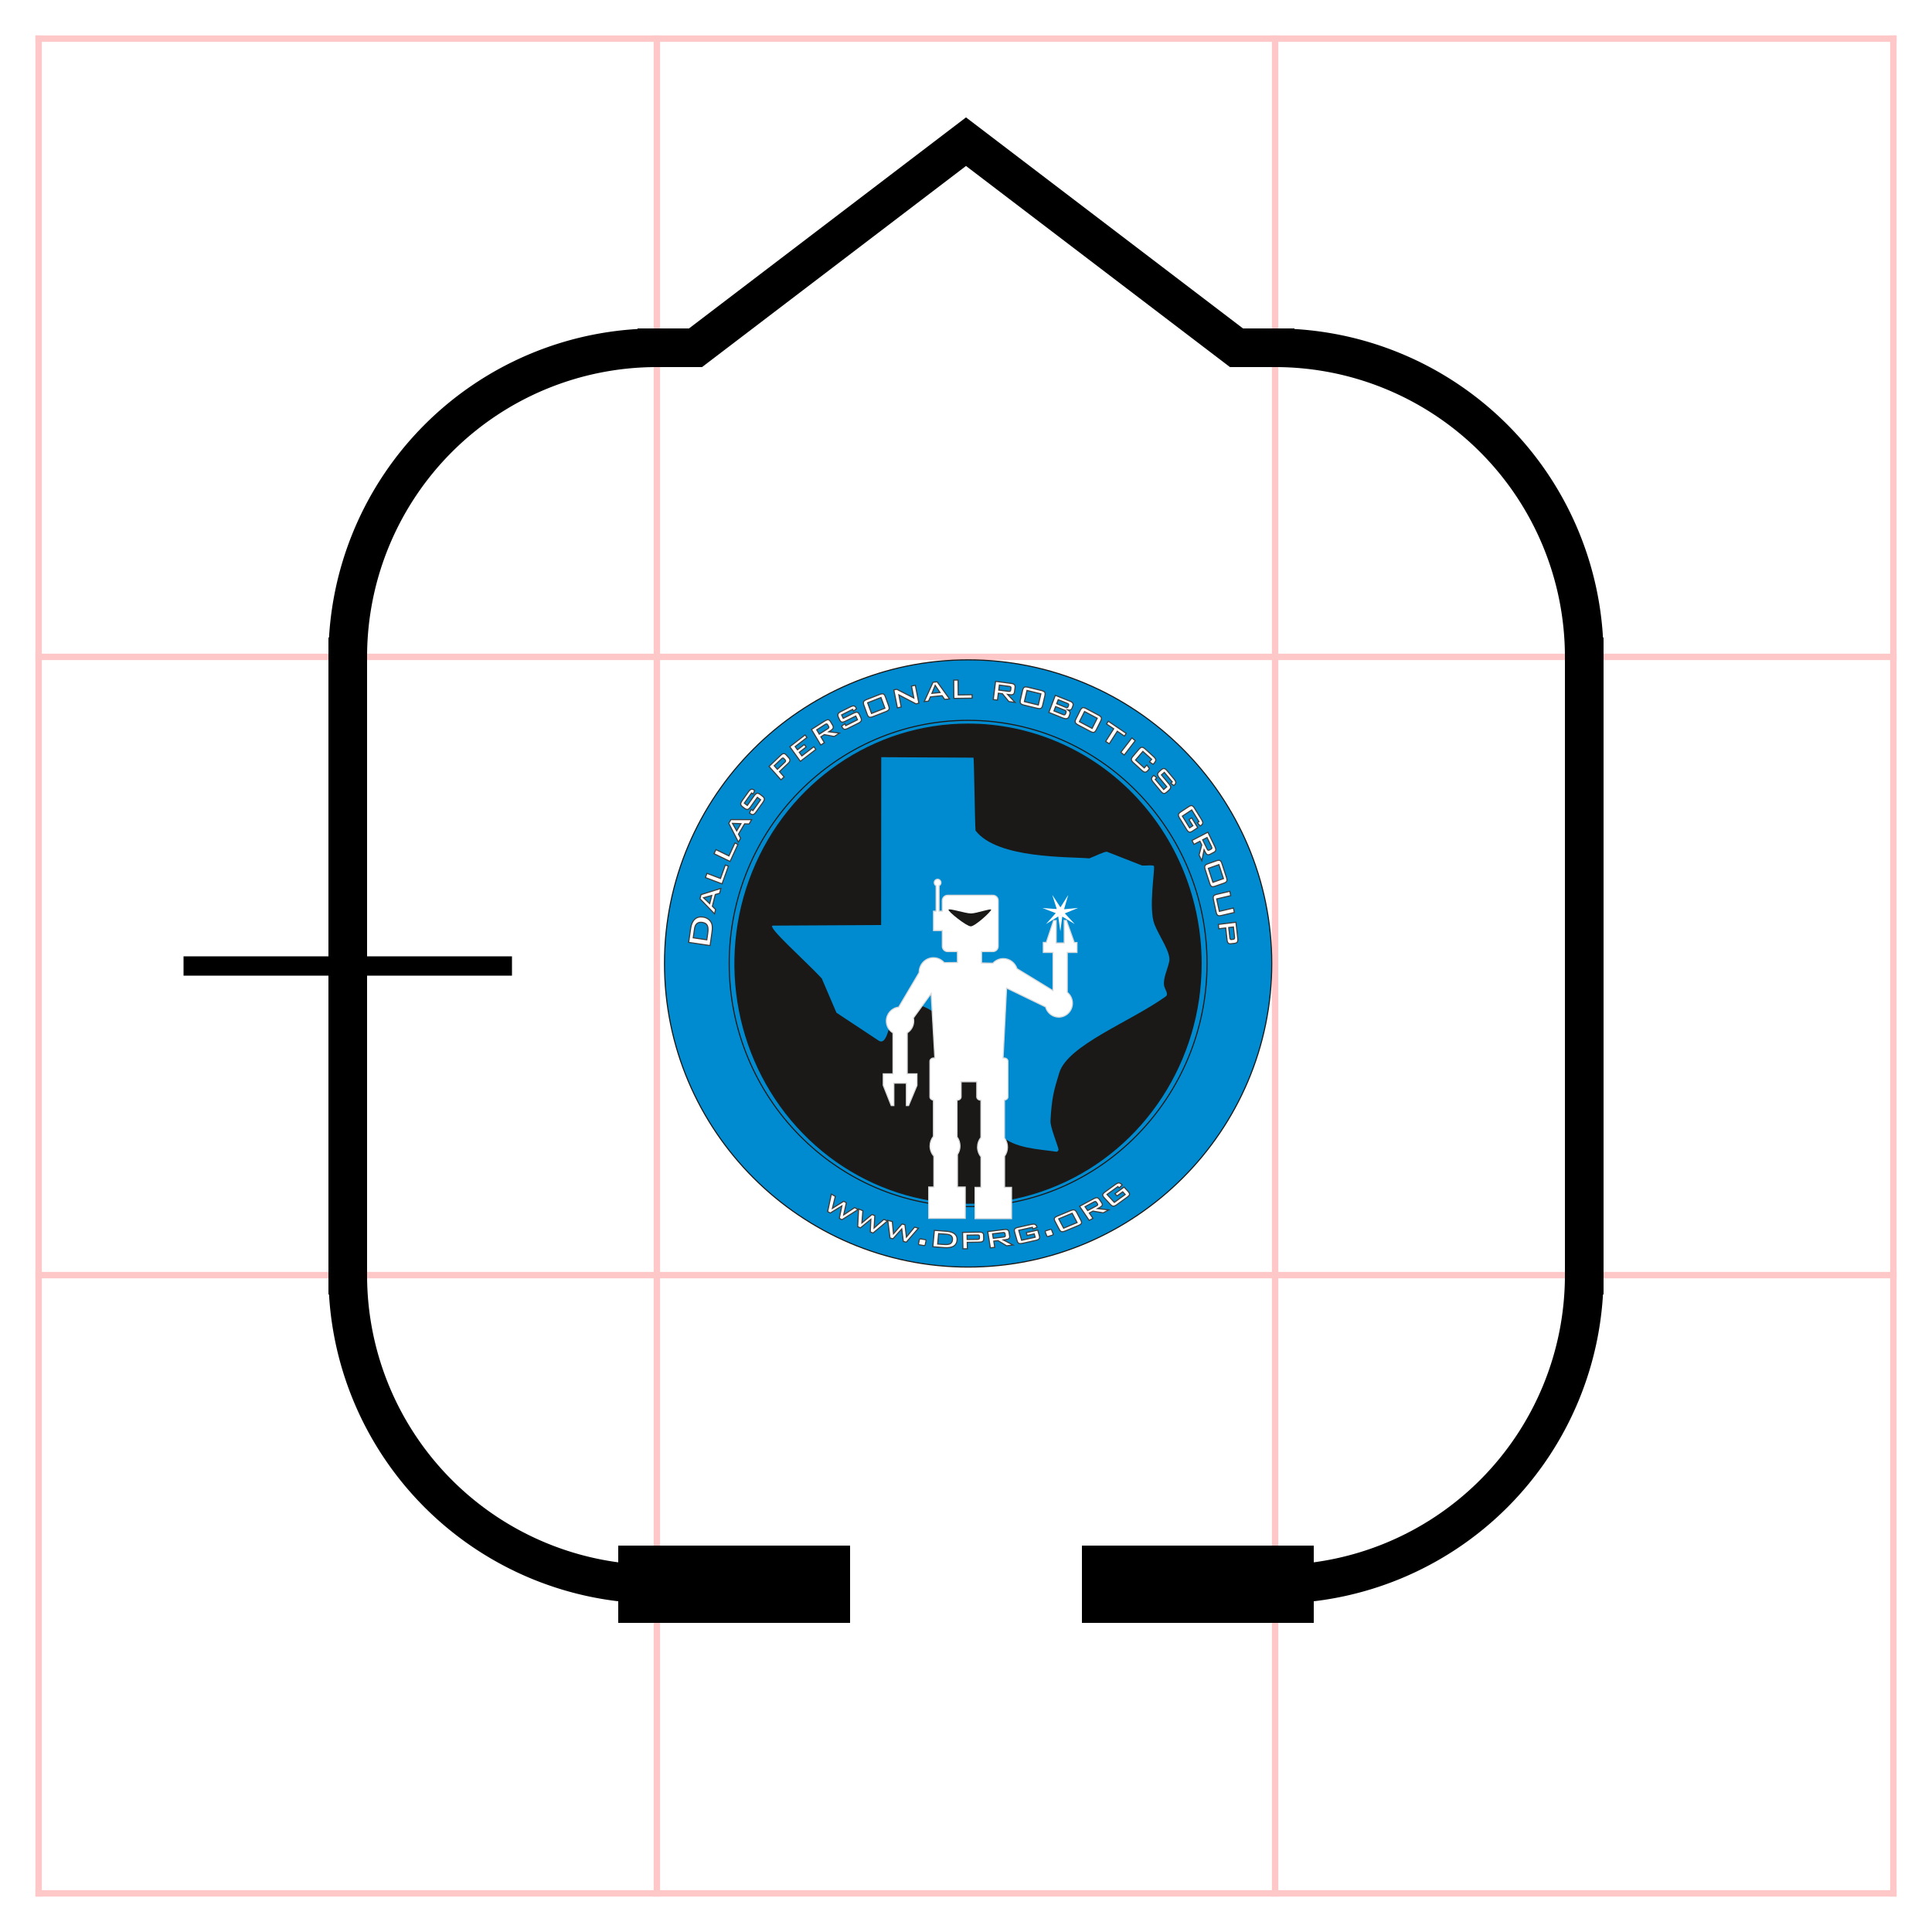 <?xml version="1.0"?>
<!DOCTYPE svg PUBLIC '-//W3C//DTD SVG 1.0//EN'
          'http://www.w3.org/TR/2001/REC-SVG-20010904/DTD/svg10.dtd'>
<svg xmlns:xlink="http://www.w3.org/1999/xlink" style="fill-opacity:1; color-rendering:auto; color-interpolation:auto; text-rendering:auto; stroke:black; stroke-linecap:square; stroke-miterlimit:10; shape-rendering:auto; stroke-opacity:1; fill:black; stroke-dasharray:none; font-weight:normal; stroke-width:1; font-family:'Dialog'; font-style:normal; stroke-linejoin:miter; font-size:12px; stroke-dashoffset:0; image-rendering:auto;" width="7200" height="7200" xmlns="http://www.w3.org/2000/svg"
><!--Generated by the Batik Graphics2D SVG Generator--><defs id="genericDefs"
  /><g
  ><g style="stroke-linecap:butt; fill:white; stroke:white;"
    ><rect x="0" width="7200" height="7200" y="0" style="stroke:none;"
    /></g
    ><g style="fill:rgb(255,200,200); stroke-width:24; stroke-linecap:butt; stroke:rgb(255,200,200);" transform="translate(144,144)"
    ><line y2="6912" style="fill:none;" x1="0" x2="0" y1="0"
      /><line y2="6912" style="fill:none;" x1="2304" x2="2304" y1="0"
      /><line y2="6912" style="fill:none;" x1="4608" x2="4608" y1="0"
      /><line y2="6912" style="fill:none;" x1="6912" x2="6912" y1="0"
      /><line y2="0" style="fill:none;" x1="0" x2="6912" y1="0"
      /><line y2="2304" style="fill:none;" x1="0" x2="6912" y1="2304"
      /><line y2="4608" style="fill:none;" x1="0" x2="6912" y1="4608"
      /><line y2="6912" style="fill:none;" x1="0" x2="6912" y1="6912"
    /></g
    ><g style="stroke-linecap:butt; stroke-width:0.75;" transform="translate(144,144) scale(192,192) translate(0,36) scale(1,-1) translate(6,6) rotate(-180)"
    ><path style="fill:none;" d="M0 -6 A6 6 0 0 1 -6 0"
    /></g
    ><g style="stroke-linecap:butt; stroke-width:1.5;" transform="translate(144,144) scale(192,192) translate(0,36) scale(1,-1) translate(18,6) rotate(-90)"
    ><line y2="-3" style="fill:none;" x1="0" x2="0" y1="-6"
      /><line y2="6" style="fill:none;" x1="0" x2="0" y1="3"
    /></g
    ><g style="stroke-linecap:butt; stroke-width:0.75;" transform="translate(144,144) scale(192,192) translate(0,36) scale(1,-1) translate(30,6) rotate(-90)"
    ><path style="fill:none;" d="M0 -6 A6 6 0 0 1 -6 0"
    /></g
    ><g style="stroke-linecap:butt; stroke-width:0.75;" transform="translate(144,144) scale(192,192) translate(0,36) scale(1,-1) translate(6,18)"
    ><line y2="6" style="fill:none;" x1="0" x2="0" y1="-6"
      /><line x1="-3" x2="3" y1="0" style="fill:none; stroke-width:0.375;" y2="0"
    /></g
    ><g style="fill:white; stroke-width:0.643; stroke-linecap:butt; stroke:white;" transform="translate(144,144) scale(192,192) translate(12,12) scale(0.011,0.011) matrix(3.543,0,0,3.543,0,27.638)"
    ><path style="stroke:none;" d="M149.549 220.143 L155.185 223.703 L148.661 221.771 ZM148.648 221.781 L149.273 228.246 L146.772 222.127 ZM146.756 222.123 L141.899 226.625 L145.304 220.925 ZM145.298 220.911 L138.617 220.059 L145.365 219.072 ZM145.369 219.057 L141.893 213.493 L146.904 217.962 ZM146.919 217.959 L149.268 211.872 L148.766 218.431 ZM148.779 218.441 L155.181 216.416 L149.546 220.126 Z"
      /><path style="fill:none;" d="M149.549 220.143 L155.185 223.703 L148.661 221.771 ZM148.648 221.781 L149.273 228.246 L146.772 222.127 ZM146.756 222.123 L141.899 226.625 L145.304 220.925 ZM145.298 220.911 L138.617 220.059 L145.365 219.072 ZM145.369 219.057 L141.893 213.493 L146.904 217.962 ZM146.919 217.959 L149.268 211.872 L148.766 218.431 ZM148.779 218.441 L155.181 216.416 L149.546 220.126 Z"
      /><rect x="218.161" y="-149.494" transform="matrix(-0.448,0.894,-0.894,-0.448,0,0)" width="3.659" style="stroke:none; stroke-width:0.375;" height="3.862"
    /></g
    ><g style="fill:rgb(0,139,208); stroke-width:0.542; stroke-linecap:butt; stroke:rgb(0,139,208);" transform="matrix(7.559,0,0,7.559,2448,2506.961)"
    ><path style="stroke:none;" d="M153.457 -6.341 C235.903 -6.341 303.146 60.902 303.146 143.347 C303.146 225.792 235.903 293.035 153.457 293.035 C71.012 293.035 3.751 225.792 3.751 143.347 C3.751 60.902 71.012 -6.341 153.457 -6.341 ZM153.457 23.484 C218.333 23.484 271.241 77.315 271.241 143.347 C271.241 209.361 218.333 263.209 153.457 263.209 C88.564 263.209 35.655 209.361 35.655 143.347 C35.655 77.315 88.564 23.484 153.457 23.484 Z"
      /><path d="M153.457 -6.341 C235.903 -6.341 303.146 60.902 303.146 143.347 C303.146 225.792 235.903 293.035 153.457 293.035 C71.012 293.035 3.751 225.792 3.751 143.347 C3.751 60.902 71.012 -6.341 153.457 -6.341 ZM153.457 23.484 C218.333 23.484 271.241 77.315 271.241 143.347 C271.241 209.361 218.333 263.209 153.457 263.209 C88.564 263.209 35.655 209.361 35.655 143.347 C35.655 77.315 88.564 23.484 153.457 23.484 Z" style="fill:none; stroke:rgb(27,25,24);"
      /><path d="M198.973 116.178 L202.01 111.352 L200.365 116.938 ZM200.383 116.938 L205.896 116.413 L200.672 118.546 ZM200.672 118.564 L204.504 122.704 L199.642 119.794 ZM199.642 119.794 L198.901 125.506 L198.069 119.739 ZM198.051 119.739 L193.297 122.704 L197.111 118.42 ZM197.111 118.42 L191.905 116.413 L197.509 116.829 ZM197.527 116.829 L195.792 111.352 L198.955 116.178 Z" style="fill:white; stroke:none;"
      /><path d="M198.973 116.178 L202.01 111.352 L200.365 116.938 ZM200.383 116.938 L205.896 116.413 L200.672 118.546 ZM200.672 118.564 L204.504 122.704 L199.642 119.794 ZM199.642 119.794 L198.901 125.506 L198.069 119.739 ZM198.051 119.739 L193.297 122.704 L197.111 118.42 ZM197.111 118.42 L191.905 116.413 L197.509 116.829 ZM197.527 116.829 L195.792 111.352 L198.955 116.178 Z" style="fill:none; stroke:white;"
      /><path d="M197.292 116.215 L200.401 116.215 L200.401 119.522 L197.292 119.522 Z" style="fill:white; stroke-width:0.375; stroke:none;"
      /><path d="M-5.893 284.096 L-5.893 305.788 Z" style="fill:rgb(255,85,85); stroke-width:0.375; stroke:none;"
      /><path d="M254.403 284.096 L254.403 305.788 Z" style="fill:rgb(255,85,85); stroke-width:0.375; stroke:none;"
    /></g
    ><g style="fill:white; stroke-width:0.643; stroke-linecap:butt; stroke:white;" transform="matrix(192,0,0,192,2448,2448) scale(0.011,0.011) matrix(3.543,0,0,3.543,0,27.638)"
    ><path style="stroke:none;" d="M149.549 220.143 L155.185 223.703 L148.661 221.771 ZM148.648 221.781 L149.273 228.246 L146.772 222.127 ZM146.756 222.123 L141.899 226.625 L145.304 220.925 ZM145.298 220.911 L138.617 220.059 L145.365 219.072 ZM145.369 219.057 L141.893 213.493 L146.904 217.962 ZM146.919 217.959 L149.268 211.872 L148.766 218.431 ZM148.779 218.441 L155.181 216.416 L149.546 220.126 Z"
      /><path style="fill:none;" d="M149.549 220.143 L155.185 223.703 L148.661 221.771 ZM148.648 221.781 L149.273 228.246 L146.772 222.127 ZM146.756 222.123 L141.899 226.625 L145.304 220.925 ZM145.298 220.911 L138.617 220.059 L145.365 219.072 ZM145.369 219.057 L141.893 213.493 L146.904 217.962 ZM146.919 217.959 L149.268 211.872 L148.766 218.431 ZM148.779 218.441 L155.181 216.416 L149.546 220.126 Z"
      /><rect x="218.161" y="-149.494" transform="matrix(-0.448,0.894,-0.894,-0.448,0,0)" width="3.659" style="stroke:none; stroke-width:0.375;" height="3.862"
    /></g
    ><g style="fill:rgb(27,25,24); stroke-width:0.542; stroke-linecap:butt; stroke:rgb(27,25,24);" transform="matrix(7.559,0,0,7.559,2448,2506.961)"
    ><path style="stroke:none;" d="M153.403 25.346 C183.879 25.346 213.108 37.782 234.655 59.926 C256.202 82.087 268.313 112.129 268.313 143.455 C268.313 191.231 240.313 234.288 197.382 252.563 C154.433 270.856 105.013 260.751 72.133 226.967 C39.27 193.183 29.437 142.389 47.224 98.247 C65.011 54.123 106.911 25.346 153.403 25.346 Z"
      /><path style="fill:none;" d="M153.403 25.346 C183.879 25.346 213.108 37.782 234.655 59.926 C256.202 82.087 268.313 112.129 268.313 143.455 C268.313 191.231 240.313 234.288 197.382 252.563 C154.433 270.856 105.013 260.751 72.133 226.967 C39.27 193.183 29.437 142.389 47.224 98.247 C65.011 54.123 106.911 25.346 153.403 25.346 Z"
      /><path d="M156.096 41.886 C156.386 41.886 156.765 74.694 157.109 77.839 C167.81 91.884 203.438 90.637 213.181 91.541 C216.073 90.438 220.52 88.178 221.875 88.269 L239.265 95.084 C241.199 95.192 244.724 94.632 245.049 95.373 C245.682 96.747 242.247 116.251 245.338 124.096 C247.76 130.224 253.581 138.014 252.587 142.461 C251.719 146.402 249.532 150.631 250.056 154.211 C250.327 156.018 252.514 158.44 250.851 159.633 C233.372 172.16 202.57 183.584 198.394 197.232 C195.683 206.053 194.671 209.596 194.056 220.911 C193.894 223.93 197.274 231.992 197.997 234.92 C198.141 235.445 197.509 236.24 197.003 236.168 C188.236 234.83 176.486 234.667 169.4 228.015 L161.863 205.529 C152.933 192.496 143.335 171.582 135.074 166.448 C126.795 161.296 119.185 163.158 117.233 166.737 C114.576 171.618 113.834 184.362 109.261 181.343 L88.528 167.623 L81.297 150.74 C73.272 142.063 53.551 124.71 57.238 124.692 L110.563 124.403 L110.617 41.651 Z" style="fill:rgb(0,139,208); stroke-width:0.375; stroke:none;"
      /><path d="M126.47 170.226 C126.578 170.714 126.632 171.22 126.632 171.726 C126.632 174.203 125.349 176.354 123.433 177.565 L123.433 197.756 L128.223 197.756 L128.223 203.486 L124.084 213.428 L122.999 213.428 L122.999 202.365 L116.835 202.365 L116.835 213.428 L115.552 213.428 L111.593 203.414 L111.593 197.756 L116.401 197.756 L116.401 177.601 C114.449 176.408 113.129 174.221 113.129 171.726 C113.129 168.183 115.805 165.237 119.203 164.894 L129.308 147.812 C129.308 147.776 129.308 147.739 129.308 147.685 C129.308 143.726 132.471 140.509 136.357 140.509 C138.454 140.509 140.352 141.467 141.654 142.949 L148.179 142.877 C148.143 140.997 148.143 139.226 148.161 137.508 L143.317 137.508 C141.889 137.508 140.714 136.315 140.714 134.869 L140.714 127.133 L136.375 127.133 L136.375 117.57 L137.659 117.57 L137.659 105.025 C137.117 104.754 136.737 104.176 136.737 103.507 C136.737 102.585 137.478 101.826 138.4 101.826 C139.304 101.826 140.063 102.585 140.063 103.507 C140.063 104.176 139.683 104.754 139.123 105.025 L139.123 117.57 L140.714 117.57 L140.714 112.364 C140.714 110.9 141.888 109.725 143.317 109.725 L165.695 109.725 C167.123 109.725 168.28 110.9 168.28 112.364 L168.28 134.869 C168.28 136.315 167.123 137.508 165.695 137.508 L160.073 137.508 C160.109 139.28 160.109 141.142 160.073 143.094 L165.659 143.22 C166.942 141.81 168.786 140.943 170.81 140.943 C173.938 140.943 176.613 143.04 177.535 145.914 L195.267 156.741 C195.285 156.741 195.285 156.723 195.304 156.723 L195.304 137.924 L190.495 137.924 L190.495 134.471 L190.495 132.989 L191.995 132.971 L195.593 122.18 L196.876 122.18 L196.876 133.26 L200.817 133.224 L200.817 122.144 L201.901 122.144 L205.788 133.043 L207.125 133.025 L207.125 137.924 L202.335 137.924 L202.335 157.591 C203.871 158.838 204.884 160.79 204.884 162.959 C204.884 166.737 201.847 169.828 198.123 169.828 C195.032 169.828 192.411 167.677 191.634 164.785 L172.419 155.476 L170.684 189.947 L171.226 189.947 C172.238 189.947 173.088 190.688 173.088 191.574 L173.088 209.108 C173.088 209.957 172.329 210.644 171.389 210.716 L171.389 229.425 C172.311 230.673 172.853 232.227 172.853 233.908 C172.853 235.571 172.311 237.108 171.425 238.355 L171.425 253.738 L174.859 253.738 L174.859 269.175 L156.856 269.175 L156.856 253.738 L159.784 253.738 L159.784 238.68 C158.717 237.379 158.085 235.716 158.085 233.908 C158.085 232.101 158.699 230.456 159.748 229.154 L159.748 210.735 L159.549 210.735 C158.537 210.735 157.705 209.993 157.705 209.108 L157.705 201.696 L149.987 201.678 L149.987 209.108 C149.987 209.993 149.155 210.734 148.125 210.734 L147.98 210.734 L147.98 228.847 C148.902 230.112 149.444 231.667 149.444 233.348 C149.444 234.884 148.992 236.33 148.197 237.523 L148.197 253.557 L152.029 253.557 L152.029 269.012 L134.025 269.012 L134.025 253.557 L136.556 253.557 L136.556 238.337 C135.381 237.017 134.676 235.264 134.676 233.348 C134.676 231.54 135.291 229.895 136.339 228.594 L136.339 210.735 C135.381 210.662 134.604 209.957 134.604 209.108 L134.604 191.574 C134.604 190.688 135.435 189.947 136.466 189.947 L137.026 189.947 L135.218 158.206 Z" style="fill:white; stroke:none;"
      /><path d="M126.47 170.226 C126.578 170.714 126.632 171.22 126.632 171.726 C126.632 174.203 125.349 176.354 123.433 177.565 L123.433 197.756 L128.223 197.756 L128.223 203.486 L124.084 213.428 L122.999 213.428 L122.999 202.365 L116.835 202.365 L116.835 213.428 L115.552 213.428 L111.593 203.414 L111.593 197.756 L116.401 197.756 L116.401 177.601 C114.449 176.408 113.129 174.221 113.129 171.726 C113.129 168.183 115.805 165.237 119.203 164.894 L129.308 147.812 C129.308 147.776 129.308 147.739 129.308 147.685 C129.308 143.726 132.471 140.509 136.357 140.509 C138.454 140.509 140.352 141.467 141.654 142.949 L148.179 142.877 C148.143 140.997 148.143 139.226 148.161 137.508 L143.317 137.508 C141.889 137.508 140.714 136.315 140.714 134.869 L140.714 127.133 L136.375 127.133 L136.375 117.57 L137.659 117.57 L137.659 105.025 C137.117 104.754 136.737 104.176 136.737 103.507 C136.737 102.585 137.478 101.826 138.4 101.826 C139.304 101.826 140.063 102.585 140.063 103.507 C140.063 104.176 139.683 104.754 139.123 105.025 L139.123 117.57 L140.714 117.57 L140.714 112.364 C140.714 110.9 141.888 109.725 143.317 109.725 L165.695 109.725 C167.123 109.725 168.28 110.9 168.28 112.364 L168.28 134.869 C168.28 136.315 167.123 137.508 165.695 137.508 L160.073 137.508 C160.109 139.28 160.109 141.142 160.073 143.094 L165.659 143.22 C166.942 141.81 168.786 140.943 170.81 140.943 C173.938 140.943 176.613 143.04 177.535 145.914 L195.267 156.741 C195.285 156.741 195.285 156.723 195.304 156.723 L195.304 137.924 L190.495 137.924 L190.495 134.471 L190.495 132.989 L191.995 132.971 L195.593 122.18 L196.876 122.18 L196.876 133.26 L200.817 133.224 L200.817 122.144 L201.901 122.144 L205.788 133.043 L207.125 133.025 L207.125 137.924 L202.335 137.924 L202.335 157.591 C203.871 158.838 204.884 160.79 204.884 162.959 C204.884 166.737 201.847 169.828 198.123 169.828 C195.032 169.828 192.411 167.677 191.634 164.785 L172.419 155.476 L170.684 189.947 L171.226 189.947 C172.238 189.947 173.088 190.688 173.088 191.574 L173.088 209.108 C173.088 209.957 172.329 210.644 171.389 210.716 L171.389 229.425 C172.311 230.673 172.853 232.227 172.853 233.908 C172.853 235.571 172.311 237.108 171.425 238.355 L171.425 253.738 L174.859 253.738 L174.859 269.175 L156.856 269.175 L156.856 253.738 L159.784 253.738 L159.784 238.68 C158.717 237.379 158.085 235.716 158.085 233.908 C158.085 232.101 158.699 230.456 159.748 229.154 L159.748 210.735 L159.549 210.735 C158.537 210.735 157.705 209.993 157.705 209.108 L157.705 201.696 L149.987 201.678 L149.987 209.108 C149.987 209.993 149.155 210.734 148.125 210.734 L147.98 210.734 L147.98 228.847 C148.902 230.112 149.444 231.667 149.444 233.348 C149.444 234.884 148.992 236.33 148.197 237.523 L148.197 253.557 L152.029 253.557 L152.029 269.012 L134.025 269.012 L134.025 253.557 L136.556 253.557 L136.556 238.337 C135.381 237.017 134.676 235.264 134.676 233.348 C134.676 231.54 135.291 229.895 136.339 228.594 L136.339 210.735 C135.381 210.662 134.604 209.957 134.604 209.108 L134.604 191.574 C134.604 190.688 135.435 189.947 136.466 189.947 L137.026 189.947 L135.218 158.206 Z" style="fill:none; stroke:rgb(217,218,219);"
      /><path d="M143.787 116.811 C144.329 116.088 152.174 118.709 154.867 118.691 C157.579 118.673 164.52 116.142 164.791 116.829 C165.08 117.516 156.892 125.054 154.759 125.054 C152.626 125.054 143.262 117.534 143.787 116.811 Z" style="stroke-width:0.375; stroke:none;"
      /><path d="M84.19 265.65 L86.015 257.064 L87.968 258.184 L86.54 264.077 L92.125 260.589 L93.408 261.33 L92.107 267.295 L97.53 263.698 L99.211 264.674 L91.203 269.699 L89.938 268.958 L91.203 262.884 L85.473 266.391 ZM98.994 273.115 L99.446 264.385 L101.561 265.252 L101.073 271.272 L106.062 267.114 L107.454 267.692 L107.092 273.766 L111.882 269.536 L113.708 270.277 L106.568 276.26 L105.194 275.682 L105.501 269.5 L100.386 273.694 ZM114.937 278.719 L113.834 270.006 L116.076 270.585 L116.654 276.604 L120.848 271.796 L122.312 272.175 L123.035 278.231 L127.03 273.368 L128.964 273.856 L122.963 280.761 L121.499 280.382 L120.722 274.236 L116.401 279.08 ZM131.911 279.46 L132.29 279.532 C132.489 279.55 132.597 279.623 132.652 279.731 C132.706 279.839 132.706 280.038 132.652 280.31 L132.326 281.828 C132.272 282.117 132.182 282.316 132.091 282.37 C131.983 282.442 131.712 282.442 131.296 282.37 L129.398 282.045 C129.217 282.027 129.091 281.936 129.036 281.828 C128.982 281.719 128.982 281.539 129.036 281.267 L129.362 279.731 C129.434 279.442 129.506 279.261 129.615 279.207 C129.705 279.135 129.976 279.135 130.41 279.207 ZM138.436 281.665 L141.292 281.882 C142.847 282.009 143.949 281.882 144.6 281.539 C145.269 281.177 145.648 280.526 145.739 279.568 C145.811 278.737 145.612 278.086 145.124 277.634 C144.654 277.2 143.877 276.929 142.81 276.839 L138.906 276.55 ZM136.05 283.003 L136.809 274.923 L142.937 275.393 C144.69 275.537 145.992 275.989 146.878 276.748 C147.745 277.526 148.125 278.538 147.998 279.839 C147.872 281.195 147.275 282.171 146.227 282.768 C145.16 283.364 143.624 283.581 141.618 283.437 ZM150.891 284.033 L150.71 275.935 L158.916 275.809 C159.675 275.791 160.218 275.899 160.561 276.152 C160.887 276.387 161.067 276.785 161.085 277.345 L161.121 279.135 C161.14 279.695 160.977 280.093 160.651 280.346 C160.326 280.599 159.784 280.725 159.025 280.743 L153.005 280.834 L153.078 283.997 ZM157.994 277.219 L152.933 277.291 L152.969 279.442 L158.049 279.37 C158.428 279.351 158.699 279.297 158.844 279.207 C158.988 279.098 159.043 278.936 159.043 278.683 L159.025 277.851 C159.025 277.616 158.934 277.454 158.79 277.345 C158.645 277.255 158.374 277.2 157.994 277.219 ZM170.521 276.026 L165.496 276.64 L165.857 278.863 L170.883 278.231 C171.262 278.195 171.515 278.104 171.642 277.996 C171.768 277.869 171.805 277.707 171.768 277.472 L171.624 276.532 C171.588 276.315 171.497 276.152 171.335 276.062 C171.172 275.989 170.901 275.971 170.521 276.026 ZM164.411 283.563 L163.11 275.537 L171.226 274.525 C171.967 274.417 172.528 274.471 172.907 274.688 C173.287 274.887 173.504 275.266 173.594 275.809 L173.901 277.688 C173.992 278.249 173.883 278.647 173.594 278.936 C173.305 279.225 172.781 279.406 172.04 279.496 L170.81 279.659 L175.583 282.153 L172.437 282.551 L168.153 279.984 L166.093 280.255 L166.581 283.292 ZM185.127 273.423 L178.402 274.905 L179.812 279.821 L186.518 278.321 L186.048 276.658 L182.542 277.435 L182.144 276.043 L187.766 274.796 L188.543 277.508 C188.742 278.231 188.724 278.755 188.489 279.08 C188.236 279.406 187.675 279.677 186.772 279.876 L180.373 281.304 C179.469 281.502 178.836 281.502 178.439 281.322 C178.059 281.123 177.752 280.671 177.553 279.948 L176.378 275.808 C176.161 275.086 176.179 274.561 176.432 274.236 C176.667 273.892 177.245 273.639 178.131 273.441 L184.53 272.012 C185.416 271.814 186.067 271.814 186.446 271.994 C186.844 272.175 187.133 272.591 187.332 273.26 L187.386 273.477 L185.362 274.254 ZM193.604 274.579 L193.966 274.471 C194.147 274.417 194.291 274.417 194.4 274.489 C194.508 274.561 194.617 274.724 194.707 274.977 L195.285 276.459 C195.394 276.73 195.43 276.929 195.376 277.038 C195.34 277.146 195.105 277.255 194.689 277.381 L192.881 277.942 C192.701 277.996 192.556 277.996 192.447 277.923 C192.339 277.851 192.231 277.688 192.122 277.417 L191.544 275.953 C191.435 275.682 191.417 275.483 191.453 275.375 C191.507 275.266 191.743 275.158 192.14 275.031 ZM200.528 273.856 L207.179 271.091 L204.739 266.499 L198.105 269.265 ZM196.298 270.494 C195.936 269.825 195.846 269.301 196.008 268.94 C196.171 268.578 196.677 268.217 197.527 267.873 L203.908 265.216 C204.757 264.854 205.39 264.746 205.806 264.873 C206.221 264.981 206.601 265.379 206.963 266.048 L209.005 269.934 C209.367 270.603 209.457 271.109 209.294 271.488 C209.114 271.85 208.626 272.211 207.776 272.555 L201.413 275.212 C200.564 275.555 199.931 275.682 199.515 275.555 C199.082 275.429 198.702 275.031 198.34 274.363 ZM215.422 260.932 L211.084 263.264 L212.386 265.18 L216.742 262.866 C217.067 262.685 217.266 262.523 217.32 262.36 C217.393 262.215 217.356 262.034 217.212 261.836 L216.669 261.04 C216.543 260.841 216.38 260.715 216.2 260.697 C216.019 260.679 215.748 260.769 215.422 260.932 ZM213.127 270.024 L208.409 263.065 L215.422 259.305 C216.055 258.962 216.597 258.817 217.031 258.871 C217.465 258.943 217.845 259.197 218.17 259.685 L219.273 261.312 C219.598 261.781 219.688 262.197 219.544 262.559 C219.399 262.92 219.001 263.282 218.351 263.625 L217.284 264.204 L222.779 264.836 L220.05 266.301 L215.006 265.433 L213.199 266.391 L214.988 269.012 ZM227.298 253.34 L221.93 257.226 L225.527 261.149 L230.895 257.262 L229.666 255.925 L226.864 257.949 L225.834 256.847 L230.335 253.593 L232.323 255.762 C232.848 256.341 233.083 256.829 233.028 257.226 C232.956 257.606 232.577 258.058 231.853 258.582 L226.738 262.288 C226.015 262.794 225.436 263.047 225.003 263.011 C224.551 262.993 224.081 262.685 223.538 262.107 L220.502 258.799 C219.977 258.221 219.742 257.733 219.815 257.353 C219.869 256.955 220.267 256.503 220.972 255.979 L226.087 252.292 C226.81 251.767 227.389 251.514 227.822 251.55 C228.256 251.569 228.726 251.84 229.214 252.364 L229.377 252.545 L227.913 254.009 Z" style="fill:white; stroke:none;"
      /><path d="M84.19 265.65 L86.015 257.064 L87.968 258.184 L86.54 264.077 L92.125 260.589 L93.408 261.33 L92.107 267.295 L97.53 263.698 L99.211 264.674 L91.203 269.699 L89.938 268.958 L91.203 262.884 L85.473 266.391 ZM98.994 273.115 L99.446 264.385 L101.561 265.252 L101.073 271.272 L106.062 267.114 L107.454 267.692 L107.092 273.766 L111.882 269.536 L113.708 270.277 L106.568 276.26 L105.194 275.682 L105.501 269.5 L100.386 273.694 ZM114.937 278.719 L113.834 270.006 L116.076 270.585 L116.654 276.604 L120.848 271.796 L122.312 272.175 L123.035 278.231 L127.03 273.368 L128.964 273.856 L122.963 280.761 L121.499 280.382 L120.722 274.236 L116.401 279.08 ZM131.911 279.46 L132.29 279.532 C132.489 279.55 132.597 279.623 132.652 279.731 C132.706 279.839 132.706 280.038 132.652 280.31 L132.326 281.828 C132.272 282.117 132.182 282.316 132.091 282.37 C131.983 282.442 131.712 282.442 131.296 282.37 L129.398 282.045 C129.217 282.027 129.091 281.936 129.036 281.828 C128.982 281.719 128.982 281.539 129.036 281.267 L129.362 279.731 C129.434 279.442 129.506 279.261 129.615 279.207 C129.705 279.135 129.976 279.135 130.41 279.207 ZM138.436 281.665 L141.292 281.882 C142.847 282.009 143.949 281.882 144.6 281.539 C145.269 281.177 145.648 280.526 145.739 279.568 C145.811 278.737 145.612 278.086 145.124 277.634 C144.654 277.2 143.877 276.929 142.81 276.839 L138.906 276.55 ZM136.05 283.003 L136.809 274.923 L142.937 275.393 C144.69 275.537 145.992 275.989 146.878 276.748 C147.745 277.526 148.125 278.538 147.998 279.839 C147.872 281.195 147.275 282.171 146.227 282.768 C145.16 283.364 143.624 283.581 141.618 283.437 ZM150.891 284.033 L150.71 275.935 L158.916 275.809 C159.675 275.791 160.218 275.899 160.561 276.152 C160.887 276.387 161.067 276.785 161.085 277.345 L161.121 279.135 C161.14 279.695 160.977 280.093 160.651 280.346 C160.326 280.599 159.784 280.725 159.025 280.743 L153.005 280.834 L153.078 283.997 ZM157.994 277.219 L152.933 277.291 L152.969 279.442 L158.049 279.37 C158.428 279.351 158.699 279.297 158.844 279.207 C158.988 279.098 159.043 278.936 159.043 278.683 L159.025 277.851 C159.025 277.616 158.934 277.454 158.79 277.345 C158.645 277.255 158.374 277.2 157.994 277.219 ZM170.521 276.026 L165.496 276.64 L165.857 278.863 L170.883 278.231 C171.262 278.195 171.515 278.104 171.642 277.996 C171.768 277.869 171.805 277.707 171.768 277.472 L171.624 276.532 C171.588 276.315 171.497 276.152 171.335 276.062 C171.172 275.989 170.901 275.971 170.521 276.026 ZM164.411 283.563 L163.11 275.537 L171.226 274.525 C171.967 274.417 172.528 274.471 172.907 274.688 C173.287 274.887 173.504 275.266 173.594 275.809 L173.901 277.688 C173.992 278.249 173.883 278.647 173.594 278.936 C173.305 279.225 172.781 279.406 172.04 279.496 L170.81 279.659 L175.583 282.153 L172.437 282.551 L168.153 279.984 L166.093 280.255 L166.581 283.292 ZM185.127 273.423 L178.402 274.905 L179.812 279.821 L186.518 278.321 L186.048 276.658 L182.542 277.435 L182.144 276.043 L187.766 274.796 L188.543 277.508 C188.742 278.231 188.724 278.755 188.489 279.08 C188.236 279.406 187.675 279.677 186.772 279.876 L180.373 281.304 C179.469 281.502 178.836 281.502 178.439 281.322 C178.059 281.123 177.752 280.671 177.553 279.948 L176.378 275.808 C176.161 275.086 176.179 274.561 176.432 274.236 C176.667 273.892 177.245 273.639 178.131 273.441 L184.53 272.012 C185.416 271.814 186.067 271.814 186.446 271.994 C186.844 272.175 187.133 272.591 187.332 273.26 L187.386 273.477 L185.362 274.254 ZM193.604 274.579 L193.966 274.471 C194.147 274.417 194.291 274.417 194.4 274.489 C194.508 274.561 194.617 274.724 194.707 274.977 L195.285 276.459 C195.394 276.73 195.43 276.929 195.376 277.038 C195.34 277.146 195.105 277.255 194.689 277.381 L192.881 277.942 C192.701 277.996 192.556 277.996 192.447 277.923 C192.339 277.851 192.231 277.688 192.122 277.417 L191.544 275.953 C191.435 275.682 191.417 275.483 191.453 275.375 C191.507 275.266 191.743 275.158 192.14 275.031 ZM200.528 273.856 L207.179 271.091 L204.739 266.499 L198.105 269.265 ZM196.298 270.494 C195.936 269.825 195.846 269.301 196.008 268.94 C196.171 268.578 196.677 268.217 197.527 267.873 L203.908 265.216 C204.757 264.854 205.39 264.746 205.806 264.873 C206.221 264.981 206.601 265.379 206.963 266.048 L209.005 269.934 C209.367 270.603 209.457 271.109 209.294 271.488 C209.114 271.85 208.626 272.211 207.776 272.555 L201.413 275.212 C200.564 275.555 199.931 275.682 199.515 275.555 C199.082 275.429 198.702 275.031 198.34 274.363 ZM215.422 260.932 L211.084 263.264 L212.386 265.18 L216.742 262.866 C217.067 262.685 217.266 262.523 217.32 262.36 C217.393 262.215 217.356 262.034 217.212 261.836 L216.669 261.04 C216.543 260.841 216.38 260.715 216.2 260.697 C216.019 260.679 215.748 260.769 215.422 260.932 ZM213.127 270.024 L208.409 263.065 L215.422 259.305 C216.055 258.962 216.597 258.817 217.031 258.871 C217.465 258.943 217.845 259.197 218.17 259.685 L219.273 261.312 C219.598 261.781 219.688 262.197 219.544 262.559 C219.399 262.92 219.001 263.282 218.351 263.625 L217.284 264.204 L222.779 264.836 L220.05 266.301 L215.006 265.433 L213.199 266.391 L214.988 269.012 ZM227.298 253.34 L221.93 257.226 L225.527 261.149 L230.895 257.262 L229.666 255.925 L226.864 257.949 L225.834 256.847 L230.335 253.593 L232.323 255.762 C232.848 256.341 233.083 256.829 233.028 257.226 C232.956 257.606 232.577 258.058 231.853 258.582 L226.738 262.288 C226.015 262.794 225.436 263.047 225.003 263.011 C224.551 262.993 224.081 262.685 223.538 262.107 L220.502 258.799 C219.977 258.221 219.742 257.733 219.815 257.353 C219.869 256.955 220.267 256.503 220.972 255.979 L226.087 252.292 C226.81 251.767 227.389 251.514 227.822 251.55 C228.256 251.569 228.726 251.84 229.214 252.364 L229.377 252.545 L227.913 254.009 Z" style="fill:none; stroke:rgb(59,59,59);"
      /><path d="M24.611 131.688 L25.081 128.398 C25.334 126.663 25.243 125.379 24.828 124.584 C24.412 123.77 23.58 123.282 22.369 123.102 C21.303 122.939 20.435 123.12 19.784 123.644 C19.152 124.168 18.736 125.018 18.573 126.193 L17.923 130.694 ZM26.238 134.526 L15.663 132.953 L16.675 125.939 C16.965 123.933 17.651 122.469 18.7 121.511 C19.766 120.589 21.122 120.228 22.785 120.481 C23.779 120.625 24.629 120.969 25.37 121.511 C26.093 122.053 26.635 122.722 26.979 123.553 C27.196 124.078 27.304 124.692 27.34 125.415 C27.376 126.138 27.304 127.06 27.141 128.163 ZM28.407 118.872 L21.249 111.461 L21.755 109.418 L31.534 106.363 L30.937 108.749 L28.804 109.364 L27.358 115.148 L28.949 116.739 ZM26.039 113.847 L27.051 109.834 L23.002 110.954 ZM32.13 104.104 L23.942 100.995 L24.683 98.916 L31.353 101.446 L33.739 94.812 L35.276 95.391 ZM36.089 93.059 L28.19 89.227 L29.112 87.221 L35.529 90.33 L38.475 83.931 L39.957 84.654 ZM40.192 83.497 L35.438 74.242 L36.505 72.434 L46.718 72.452 L45.471 74.567 L43.247 74.513 L40.228 79.611 L41.295 81.617 ZM39.343 77.966 L41.44 74.423 L37.264 74.278 ZM46.682 59.293 L43.103 64.3 L44.585 65.439 L47.965 60.685 C48.507 59.944 48.977 59.528 49.393 59.456 C49.809 59.365 50.333 59.564 50.984 60.052 L51.942 60.793 C52.593 61.281 52.936 61.733 52.972 62.185 C53.026 62.619 52.791 63.197 52.267 63.938 L48.887 68.674 C48.345 69.415 47.875 69.831 47.441 69.922 C47.025 70.012 46.501 69.813 45.85 69.325 L45.651 69.18 L46.501 67.391 L47.332 68.006 L51.147 62.655 L49.538 61.444 L46.176 66.162 C45.633 66.903 45.163 67.319 44.748 67.409 C44.314 67.481 43.789 67.283 43.139 66.794 L42.361 66.198 C41.729 65.728 41.385 65.258 41.331 64.824 C41.295 64.372 41.53 63.794 42.054 63.053 L45.145 58.715 C45.669 57.991 46.139 57.576 46.573 57.467 C46.989 57.359 47.477 57.522 48.037 57.955 L48.218 58.082 L47.441 59.871 ZM61.197 52.822 L55.286 46.206 L61.088 40.693 C61.613 40.168 62.101 39.915 62.516 39.879 C62.932 39.861 63.348 40.078 63.746 40.53 L65.047 41.994 C65.463 42.446 65.626 42.898 65.571 43.332 C65.517 43.747 65.228 44.217 64.686 44.724 L60.438 48.773 L62.733 51.358 ZM61.432 42.464 L57.853 45.88 L59.407 47.634 L63.004 44.217 C63.276 43.964 63.42 43.747 63.456 43.567 C63.492 43.386 63.42 43.205 63.239 43.006 L62.625 42.319 C62.462 42.121 62.281 42.03 62.101 42.048 C61.938 42.066 61.703 42.211 61.432 42.464 ZM70.741 43.693 L65.535 36.481 L73.073 30.678 L73.977 31.944 L68.174 36.427 L69.313 37.999 L72.693 35.396 L73.597 36.644 L70.199 39.246 L71.482 41.018 L77.393 36.481 L78.369 37.837 ZM82.942 25.527 L78.803 28.166 L80.068 30.299 L84.208 27.642 C84.533 27.443 84.714 27.262 84.786 27.081 C84.84 26.919 84.804 26.72 84.678 26.503 L84.153 25.617 C84.009 25.382 83.864 25.274 83.683 25.256 C83.503 25.238 83.268 25.328 82.942 25.527 ZM80.791 35.649 L76.218 27.985 L82.942 23.701 C83.557 23.321 84.063 23.141 84.479 23.213 C84.895 23.267 85.256 23.556 85.563 24.081 L86.648 25.888 C86.955 26.413 87.046 26.864 86.901 27.28 C86.775 27.678 86.395 28.076 85.78 28.473 L84.75 29.124 L90.028 29.775 L87.425 31.438 L82.563 30.516 L80.846 31.618 L82.581 34.511 ZM96.499 18.079 L91.077 20.791 L91.872 22.508 L97.006 19.941 C97.819 19.544 98.434 19.399 98.831 19.526 C99.229 19.652 99.609 20.086 99.952 20.827 L100.458 21.948 C100.82 22.689 100.91 23.267 100.747 23.683 C100.585 24.099 100.115 24.496 99.319 24.894 L94.186 27.443 C93.372 27.84 92.758 27.985 92.342 27.858 C91.926 27.732 91.547 27.298 91.203 26.557 L91.113 26.34 L92.667 25.147 L93.101 26.105 L98.904 23.213 L98.054 21.369 L92.939 23.9 C92.125 24.316 91.528 24.442 91.113 24.316 C90.697 24.189 90.317 23.755 89.974 23.014 L89.558 22.11 C89.215 21.369 89.124 20.791 89.287 20.393 C89.45 19.977 89.938 19.562 90.733 19.164 L95.415 16.832 C96.21 16.434 96.825 16.29 97.241 16.398 C97.656 16.525 98.018 16.904 98.325 17.555 L98.415 17.754 L96.915 18.947 ZM105.809 20.086 L112.424 17.501 L110.49 12.241 L103.893 14.826 ZM102.067 16.037 C101.778 15.278 101.742 14.699 101.922 14.302 C102.121 13.904 102.627 13.542 103.459 13.217 L109.803 10.741 C110.653 10.415 111.268 10.325 111.647 10.487 C112.045 10.668 112.37 11.12 112.659 11.897 L114.268 16.344 C114.558 17.121 114.594 17.7 114.413 18.097 C114.214 18.495 113.708 18.857 112.876 19.182 L106.532 21.658 C105.7 21.984 105.086 22.056 104.688 21.893 C104.29 21.731 103.965 21.261 103.676 20.483 ZM118.57 17.32 L116.817 8.481 L118.263 8.174 L126.687 12.476 L125.53 6.601 L127.428 6.203 L129.163 15.024 L127.735 15.35 L119.293 10.939 L120.468 16.904 ZM131.82 14.229 L136.14 4.703 L138.183 4.504 L144.275 12.928 L141.889 13.163 L140.605 11.319 L134.857 11.915 L133.935 14.012 ZM135.598 10.18 L139.593 9.764 L137.207 6.239 ZM146.408 12.675 L146.335 3.655 L148.486 3.619 L148.559 10.957 L155.41 10.867 L155.428 12.548 ZM173.685 6.728 L168.858 6.095 L168.551 8.571 L173.377 9.204 C173.739 9.24 173.992 9.222 174.154 9.132 C174.299 9.041 174.389 8.861 174.426 8.607 L174.552 7.577 C174.588 7.306 174.552 7.107 174.426 6.981 C174.299 6.854 174.046 6.764 173.684 6.728 ZM165.839 13.235 L166.978 4.269 L174.787 5.3 C175.492 5.39 175.998 5.589 176.287 5.914 C176.559 6.221 176.667 6.691 176.595 7.306 L176.324 9.403 C176.251 10.017 176.034 10.433 175.673 10.65 C175.329 10.885 174.787 10.957 174.082 10.849 L172.889 10.704 L176.577 14.627 L173.54 14.229 L170.34 10.361 L168.352 10.108 L167.918 13.506 ZM181.186 14.247 L188.055 15.91 L189.32 10.415 L182.47 8.752 ZM180.282 8.716 C180.481 7.921 180.752 7.415 181.114 7.198 C181.493 6.963 182.108 6.963 182.976 7.179 L189.555 8.77 C190.441 8.987 190.983 9.276 191.218 9.638 C191.453 9.999 191.471 10.578 191.291 11.373 L190.206 16.019 C190.025 16.814 189.754 17.32 189.375 17.537 C188.995 17.754 188.38 17.772 187.513 17.555 L180.933 15.964 C180.065 15.748 179.523 15.458 179.288 15.097 C179.053 14.735 179.035 14.157 179.216 13.343 ZM193.243 19.562 L196.442 11.156 L203.745 14.085 C204.432 14.356 204.866 14.681 205.065 15.061 C205.282 15.44 205.263 15.91 205.047 16.489 L204.667 17.501 C204.522 17.881 204.287 18.152 203.944 18.296 C203.619 18.459 203.203 18.477 202.733 18.387 C203.149 18.64 203.438 18.965 203.582 19.345 C203.745 19.724 203.727 20.14 203.564 20.574 L203.149 21.64 C202.95 22.201 202.588 22.526 202.064 22.634 C201.54 22.743 200.853 22.616 200.003 22.273 ZM202.317 15.097 L197.87 13.307 L197.111 15.296 L201.558 17.085 C201.901 17.23 202.154 17.266 202.317 17.23 C202.462 17.194 202.588 17.067 202.679 16.832 L202.986 16.037 C203.058 15.82 203.058 15.639 202.968 15.513 C202.877 15.368 202.661 15.241 202.317 15.097 ZM201.034 18.477 L196.587 16.688 L195.774 18.839 L200.22 20.628 C200.582 20.773 200.853 20.809 201.034 20.755 C201.214 20.7 201.359 20.538 201.468 20.267 L201.702 19.616 C201.811 19.345 201.811 19.11 201.721 18.947 C201.63 18.784 201.395 18.622 201.034 18.477 ZM208.318 24.135 L214.573 27.461 L217.103 22.454 L210.849 19.128 ZM208.734 18.531 C209.114 17.808 209.493 17.392 209.909 17.266 C210.307 17.139 210.903 17.302 211.699 17.718 L217.718 20.917 C218.513 21.333 218.983 21.749 219.128 22.165 C219.254 22.58 219.146 23.141 218.784 23.864 L216.651 28.112 C216.272 28.835 215.892 29.268 215.476 29.377 C215.061 29.503 214.464 29.359 213.687 28.925 L207.668 25.744 C206.872 25.31 206.42 24.894 206.276 24.496 C206.131 24.081 206.24 23.502 206.619 22.779 ZM226.991 28.853 L223.032 35.053 L221.261 33.86 L225.22 27.66 L221.695 25.274 L222.544 23.918 L231.383 29.901 L230.516 31.257 ZM228.744 39.246 L234.185 32.161 L235.83 33.516 L230.407 40.602 ZM243.928 42.699 L239.608 38.795 L235.993 43.042 L240.295 46.947 L241.542 45.501 L242.862 47.29 L242.175 48.104 C241.651 48.718 241.163 49.026 240.747 49.044 C240.313 49.062 239.753 48.755 239.084 48.14 L234.999 44.434 C234.33 43.838 233.986 43.314 233.932 42.88 C233.896 42.428 234.131 41.904 234.655 41.289 L237.71 37.692 C238.252 37.077 238.722 36.77 239.138 36.752 C239.572 36.752 240.114 37.041 240.783 37.638 L244.886 41.361 C245.555 41.976 245.917 42.5 245.953 42.934 C246.007 43.368 245.754 43.892 245.23 44.525 L244.669 45.175 L242.844 43.964 ZM254.087 53.834 L250.165 49.134 L248.755 50.381 L252.46 54.828 C253.039 55.533 253.328 56.093 253.31 56.527 C253.292 56.961 252.984 57.449 252.37 57.991 L251.466 58.805 C250.851 59.347 250.327 59.582 249.911 59.528 C249.478 59.492 248.99 59.112 248.411 58.425 L244.724 53.997 C244.127 53.292 243.856 52.713 243.856 52.261 C243.874 51.828 244.181 51.321 244.796 50.779 L244.977 50.616 L246.477 51.864 L245.7 52.569 L249.875 57.594 L251.394 56.238 L247.706 51.809 C247.128 51.123 246.857 50.544 246.857 50.092 C246.875 49.658 247.2 49.17 247.797 48.628 L248.538 47.959 C249.134 47.435 249.658 47.2 250.074 47.254 C250.508 47.29 251.014 47.67 251.593 48.375 L254.973 52.424 C255.551 53.111 255.822 53.689 255.822 54.123 C255.822 54.575 255.569 55.027 255.027 55.515 L254.864 55.642 L253.364 54.467 ZM267.265 73.428 L263.685 67.662 L259.076 70.717 L262.655 76.483 L264.228 75.453 L262.348 72.434 L263.667 71.567 L266.65 76.393 L264.101 78.074 C263.432 78.526 262.89 78.689 262.474 78.58 C262.059 78.472 261.625 78.038 261.137 77.261 L257.738 71.765 C257.25 71.006 257.051 70.392 257.124 69.958 C257.214 69.524 257.576 69.09 258.263 68.638 L262.149 66.071 C262.818 65.62 263.36 65.457 263.776 65.565 C264.192 65.674 264.625 66.108 265.113 66.885 L268.512 72.38 C268.982 73.139 269.199 73.736 269.126 74.17 C269.054 74.603 268.711 75.037 268.078 75.435 L267.897 75.579 L266.469 73.953 ZM273.428 85.756 L271.241 81.273 L269.072 82.394 L271.259 86.877 C271.422 87.221 271.585 87.419 271.748 87.51 C271.892 87.582 272.091 87.564 272.326 87.437 L273.23 86.967 C273.447 86.859 273.591 86.714 273.609 86.534 C273.645 86.353 273.591 86.1 273.429 85.756 ZM263.83 82.701 L271.657 78.634 L275.182 85.883 C275.489 86.552 275.616 87.094 275.525 87.51 C275.417 87.944 275.11 88.287 274.567 88.558 L272.742 89.516 C272.199 89.805 271.747 89.841 271.368 89.679 C270.988 89.498 270.645 89.082 270.32 88.413 L269.777 87.311 L268.675 92.68 L267.301 89.86 L268.638 84.943 L267.735 83.099 L264.77 84.636 ZM271.892 96.457 L274.134 103.344 L279.321 101.519 L277.08 94.632 ZM275.959 92.698 C276.718 92.445 277.279 92.408 277.658 92.625 C278.02 92.824 278.363 93.366 278.634 94.234 L280.786 100.85 C281.075 101.736 281.129 102.368 280.966 102.766 C280.786 103.164 280.315 103.489 279.556 103.76 L275.182 105.278 C274.423 105.55 273.862 105.586 273.483 105.369 C273.121 105.17 272.778 104.628 272.507 103.76 L270.356 97.144 C270.066 96.277 270.012 95.644 270.193 95.246 C270.356 94.831 270.825 94.505 271.585 94.234 ZM282.918 109.906 L275.977 111.533 L277.315 117.661 L284.238 116.034 L284.708 118.203 L278.201 119.721 C277.423 119.902 276.863 119.866 276.502 119.613 C276.14 119.36 275.869 118.781 275.67 117.878 L274.423 112.057 C274.224 111.153 274.242 110.521 274.459 110.141 C274.676 109.761 275.164 109.472 275.941 109.291 L282.467 107.773 ZM276.809 124.096 L285.485 123.029 L286.389 131.091 C286.479 131.832 286.407 132.393 286.172 132.754 C285.937 133.116 285.539 133.333 284.943 133.405 L283.009 133.64 C282.412 133.712 281.96 133.604 281.671 133.297 C281.364 133.007 281.165 132.483 281.093 131.742 L280.442 125.831 L277.044 126.247 ZM284.798 130.35 L284.238 125.361 L281.924 125.632 L282.485 130.621 C282.521 131.001 282.611 131.254 282.738 131.399 C282.846 131.525 283.045 131.561 283.298 131.543 L284.202 131.417 C284.455 131.399 284.618 131.308 284.708 131.145 C284.798 130.983 284.835 130.73 284.798 130.35 Z" style="fill:white; stroke:none;"
      /><path d="M24.611 131.688 L25.081 128.398 C25.334 126.663 25.243 125.379 24.828 124.584 C24.412 123.77 23.58 123.282 22.369 123.102 C21.303 122.939 20.435 123.12 19.784 123.644 C19.152 124.168 18.736 125.018 18.573 126.193 L17.923 130.694 ZM26.238 134.526 L15.663 132.953 L16.675 125.939 C16.965 123.933 17.651 122.469 18.7 121.511 C19.766 120.589 21.122 120.228 22.785 120.481 C23.779 120.625 24.629 120.969 25.37 121.511 C26.093 122.053 26.635 122.722 26.979 123.553 C27.196 124.078 27.304 124.692 27.34 125.415 C27.376 126.138 27.304 127.06 27.141 128.163 ZM28.407 118.872 L21.249 111.461 L21.755 109.418 L31.534 106.363 L30.937 108.749 L28.804 109.364 L27.358 115.148 L28.949 116.739 ZM26.039 113.847 L27.051 109.834 L23.002 110.954 ZM32.13 104.104 L23.942 100.995 L24.683 98.916 L31.353 101.446 L33.739 94.812 L35.276 95.391 ZM36.089 93.059 L28.19 89.227 L29.112 87.221 L35.529 90.33 L38.475 83.931 L39.957 84.654 ZM40.192 83.497 L35.438 74.242 L36.505 72.434 L46.718 72.452 L45.471 74.567 L43.247 74.513 L40.228 79.611 L41.295 81.617 ZM39.343 77.966 L41.44 74.423 L37.264 74.278 ZM46.682 59.293 L43.103 64.3 L44.585 65.439 L47.965 60.685 C48.507 59.944 48.977 59.528 49.393 59.456 C49.809 59.365 50.333 59.564 50.984 60.052 L51.942 60.793 C52.593 61.281 52.936 61.733 52.972 62.185 C53.026 62.619 52.791 63.197 52.267 63.938 L48.887 68.674 C48.345 69.415 47.875 69.831 47.441 69.922 C47.025 70.012 46.501 69.813 45.85 69.325 L45.651 69.18 L46.501 67.391 L47.332 68.006 L51.147 62.655 L49.538 61.444 L46.176 66.162 C45.633 66.903 45.163 67.319 44.748 67.409 C44.314 67.481 43.789 67.283 43.139 66.794 L42.361 66.198 C41.729 65.728 41.385 65.258 41.331 64.824 C41.295 64.372 41.53 63.794 42.054 63.053 L45.145 58.715 C45.669 57.991 46.139 57.576 46.573 57.467 C46.989 57.359 47.477 57.522 48.037 57.955 L48.218 58.082 L47.441 59.871 ZM61.197 52.822 L55.286 46.206 L61.088 40.693 C61.613 40.168 62.101 39.915 62.516 39.879 C62.932 39.861 63.348 40.078 63.746 40.53 L65.047 41.994 C65.463 42.446 65.626 42.898 65.571 43.332 C65.517 43.747 65.228 44.217 64.686 44.724 L60.438 48.773 L62.733 51.358 ZM61.432 42.464 L57.853 45.88 L59.407 47.634 L63.004 44.217 C63.276 43.964 63.42 43.747 63.456 43.567 C63.492 43.386 63.42 43.205 63.239 43.006 L62.625 42.319 C62.462 42.121 62.281 42.03 62.101 42.048 C61.938 42.066 61.703 42.211 61.432 42.464 ZM70.741 43.693 L65.535 36.481 L73.073 30.678 L73.977 31.944 L68.174 36.427 L69.313 37.999 L72.693 35.396 L73.597 36.644 L70.199 39.246 L71.482 41.018 L77.393 36.481 L78.369 37.837 ZM82.942 25.527 L78.803 28.166 L80.068 30.299 L84.208 27.642 C84.533 27.443 84.714 27.262 84.786 27.081 C84.84 26.919 84.804 26.72 84.678 26.503 L84.153 25.617 C84.009 25.382 83.864 25.274 83.683 25.256 C83.503 25.238 83.268 25.328 82.942 25.527 ZM80.791 35.649 L76.218 27.985 L82.942 23.701 C83.557 23.321 84.063 23.141 84.479 23.213 C84.895 23.267 85.256 23.556 85.563 24.081 L86.648 25.888 C86.955 26.413 87.046 26.864 86.901 27.28 C86.775 27.678 86.395 28.076 85.78 28.473 L84.75 29.124 L90.028 29.775 L87.425 31.438 L82.563 30.516 L80.846 31.618 L82.581 34.511 ZM96.499 18.079 L91.077 20.791 L91.872 22.508 L97.006 19.941 C97.819 19.544 98.434 19.399 98.831 19.526 C99.229 19.652 99.609 20.086 99.952 20.827 L100.458 21.948 C100.82 22.689 100.91 23.267 100.747 23.683 C100.585 24.099 100.115 24.496 99.319 24.894 L94.186 27.443 C93.372 27.84 92.758 27.985 92.342 27.858 C91.926 27.732 91.547 27.298 91.203 26.557 L91.113 26.34 L92.667 25.147 L93.101 26.105 L98.904 23.213 L98.054 21.369 L92.939 23.9 C92.125 24.316 91.528 24.442 91.113 24.316 C90.697 24.189 90.317 23.755 89.974 23.014 L89.558 22.11 C89.215 21.369 89.124 20.791 89.287 20.393 C89.45 19.977 89.938 19.562 90.733 19.164 L95.415 16.832 C96.21 16.434 96.825 16.29 97.241 16.398 C97.656 16.525 98.018 16.904 98.325 17.555 L98.415 17.754 L96.915 18.947 ZM105.809 20.086 L112.424 17.501 L110.49 12.241 L103.893 14.826 ZM102.067 16.037 C101.778 15.278 101.742 14.699 101.922 14.302 C102.121 13.904 102.627 13.542 103.459 13.217 L109.803 10.741 C110.653 10.415 111.268 10.325 111.647 10.487 C112.045 10.668 112.37 11.12 112.659 11.897 L114.268 16.344 C114.558 17.121 114.594 17.7 114.413 18.097 C114.214 18.495 113.708 18.857 112.876 19.182 L106.532 21.658 C105.7 21.984 105.086 22.056 104.688 21.893 C104.29 21.731 103.965 21.261 103.676 20.483 ZM118.57 17.32 L116.817 8.481 L118.263 8.174 L126.687 12.476 L125.53 6.601 L127.428 6.203 L129.163 15.024 L127.735 15.35 L119.293 10.939 L120.468 16.904 ZM131.82 14.229 L136.14 4.703 L138.183 4.504 L144.275 12.928 L141.889 13.163 L140.605 11.319 L134.857 11.915 L133.935 14.012 ZM135.598 10.18 L139.593 9.764 L137.207 6.239 ZM146.408 12.675 L146.335 3.655 L148.486 3.619 L148.559 10.957 L155.41 10.867 L155.428 12.548 ZM173.685 6.728 L168.858 6.095 L168.551 8.571 L173.377 9.204 C173.739 9.24 173.992 9.222 174.154 9.132 C174.299 9.041 174.389 8.861 174.426 8.607 L174.552 7.577 C174.588 7.306 174.552 7.107 174.426 6.981 C174.299 6.854 174.046 6.764 173.684 6.728 ZM165.839 13.235 L166.978 4.269 L174.787 5.3 C175.492 5.39 175.998 5.589 176.287 5.914 C176.559 6.221 176.667 6.691 176.595 7.306 L176.324 9.403 C176.251 10.017 176.034 10.433 175.673 10.65 C175.329 10.885 174.787 10.957 174.082 10.849 L172.889 10.704 L176.577 14.627 L173.54 14.229 L170.34 10.361 L168.352 10.108 L167.918 13.506 ZM181.186 14.247 L188.055 15.91 L189.32 10.415 L182.47 8.752 ZM180.282 8.716 C180.481 7.921 180.752 7.415 181.114 7.198 C181.493 6.963 182.108 6.963 182.976 7.179 L189.555 8.77 C190.441 8.987 190.983 9.276 191.218 9.638 C191.453 9.999 191.471 10.578 191.291 11.373 L190.206 16.019 C190.025 16.814 189.754 17.32 189.375 17.537 C188.995 17.754 188.38 17.772 187.513 17.555 L180.933 15.964 C180.065 15.748 179.523 15.458 179.288 15.097 C179.053 14.735 179.035 14.157 179.216 13.343 ZM193.243 19.562 L196.442 11.156 L203.745 14.085 C204.432 14.356 204.866 14.681 205.065 15.061 C205.282 15.44 205.263 15.91 205.047 16.489 L204.667 17.501 C204.522 17.881 204.287 18.152 203.944 18.296 C203.619 18.459 203.203 18.477 202.733 18.387 C203.149 18.64 203.438 18.965 203.582 19.345 C203.745 19.724 203.727 20.14 203.564 20.574 L203.149 21.64 C202.95 22.201 202.588 22.526 202.064 22.634 C201.54 22.743 200.853 22.616 200.003 22.273 ZM202.317 15.097 L197.87 13.307 L197.111 15.296 L201.558 17.085 C201.901 17.23 202.154 17.266 202.317 17.23 C202.462 17.194 202.588 17.067 202.679 16.832 L202.986 16.037 C203.058 15.82 203.058 15.639 202.968 15.513 C202.877 15.368 202.661 15.241 202.317 15.097 ZM201.034 18.477 L196.587 16.688 L195.774 18.839 L200.22 20.628 C200.582 20.773 200.853 20.809 201.034 20.755 C201.214 20.7 201.359 20.538 201.468 20.267 L201.702 19.616 C201.811 19.345 201.811 19.11 201.721 18.947 C201.63 18.784 201.395 18.622 201.034 18.477 ZM208.318 24.135 L214.573 27.461 L217.103 22.454 L210.849 19.128 ZM208.734 18.531 C209.114 17.808 209.493 17.392 209.909 17.266 C210.307 17.139 210.903 17.302 211.699 17.718 L217.718 20.917 C218.513 21.333 218.983 21.749 219.128 22.165 C219.254 22.58 219.146 23.141 218.784 23.864 L216.651 28.112 C216.272 28.835 215.892 29.268 215.476 29.377 C215.061 29.503 214.464 29.359 213.687 28.925 L207.668 25.744 C206.872 25.31 206.42 24.894 206.276 24.496 C206.131 24.081 206.24 23.502 206.619 22.779 ZM226.991 28.853 L223.032 35.053 L221.261 33.86 L225.22 27.66 L221.695 25.274 L222.544 23.918 L231.383 29.901 L230.516 31.257 ZM228.744 39.246 L234.185 32.161 L235.83 33.516 L230.407 40.602 ZM243.928 42.699 L239.608 38.795 L235.993 43.042 L240.295 46.947 L241.542 45.501 L242.862 47.29 L242.175 48.104 C241.651 48.718 241.163 49.026 240.747 49.044 C240.313 49.062 239.753 48.755 239.084 48.14 L234.999 44.434 C234.33 43.838 233.986 43.314 233.932 42.88 C233.896 42.428 234.131 41.904 234.655 41.289 L237.71 37.692 C238.252 37.077 238.722 36.77 239.138 36.752 C239.572 36.752 240.114 37.041 240.783 37.638 L244.886 41.361 C245.555 41.976 245.917 42.5 245.953 42.934 C246.007 43.368 245.754 43.892 245.23 44.525 L244.669 45.175 L242.844 43.964 ZM254.087 53.834 L250.165 49.134 L248.755 50.381 L252.46 54.828 C253.039 55.533 253.328 56.093 253.31 56.527 C253.292 56.961 252.984 57.449 252.37 57.991 L251.466 58.805 C250.851 59.347 250.327 59.582 249.911 59.528 C249.478 59.492 248.99 59.112 248.411 58.425 L244.724 53.997 C244.127 53.292 243.856 52.713 243.856 52.261 C243.874 51.828 244.181 51.321 244.796 50.779 L244.977 50.616 L246.477 51.864 L245.7 52.569 L249.875 57.594 L251.394 56.238 L247.706 51.809 C247.128 51.123 246.857 50.544 246.857 50.092 C246.875 49.658 247.2 49.17 247.797 48.628 L248.538 47.959 C249.134 47.435 249.658 47.2 250.074 47.254 C250.508 47.29 251.014 47.67 251.593 48.375 L254.973 52.424 C255.551 53.111 255.822 53.689 255.822 54.123 C255.822 54.575 255.569 55.027 255.027 55.515 L254.864 55.642 L253.364 54.467 ZM267.265 73.428 L263.685 67.662 L259.076 70.717 L262.655 76.483 L264.228 75.453 L262.348 72.434 L263.667 71.567 L266.65 76.393 L264.101 78.074 C263.432 78.526 262.89 78.689 262.474 78.58 C262.059 78.472 261.625 78.038 261.137 77.261 L257.738 71.765 C257.25 71.006 257.051 70.392 257.124 69.958 C257.214 69.524 257.576 69.09 258.263 68.638 L262.149 66.071 C262.818 65.62 263.36 65.457 263.776 65.565 C264.192 65.674 264.625 66.108 265.113 66.885 L268.512 72.38 C268.982 73.139 269.199 73.736 269.126 74.17 C269.054 74.603 268.711 75.037 268.078 75.435 L267.897 75.579 L266.469 73.953 ZM273.428 85.756 L271.241 81.273 L269.072 82.394 L271.259 86.877 C271.422 87.221 271.585 87.419 271.748 87.51 C271.892 87.582 272.091 87.564 272.326 87.437 L273.23 86.967 C273.447 86.859 273.591 86.714 273.609 86.534 C273.645 86.353 273.591 86.1 273.429 85.756 ZM263.83 82.701 L271.657 78.634 L275.182 85.883 C275.489 86.552 275.616 87.094 275.525 87.51 C275.417 87.944 275.11 88.287 274.567 88.558 L272.742 89.516 C272.199 89.805 271.747 89.841 271.368 89.679 C270.988 89.498 270.645 89.082 270.32 88.413 L269.777 87.311 L268.675 92.68 L267.301 89.86 L268.638 84.943 L267.735 83.099 L264.77 84.636 ZM271.892 96.457 L274.134 103.344 L279.321 101.519 L277.08 94.632 ZM275.959 92.698 C276.718 92.445 277.279 92.408 277.658 92.625 C278.02 92.824 278.363 93.366 278.634 94.234 L280.786 100.85 C281.075 101.736 281.129 102.368 280.966 102.766 C280.786 103.164 280.315 103.489 279.556 103.76 L275.182 105.278 C274.423 105.55 273.862 105.586 273.483 105.369 C273.121 105.17 272.778 104.628 272.507 103.76 L270.356 97.144 C270.066 96.277 270.012 95.644 270.193 95.246 C270.356 94.831 270.825 94.505 271.585 94.234 ZM282.918 109.906 L275.977 111.533 L277.315 117.661 L284.238 116.034 L284.708 118.203 L278.201 119.721 C277.423 119.902 276.863 119.866 276.502 119.613 C276.14 119.36 275.869 118.781 275.67 117.878 L274.423 112.057 C274.224 111.153 274.242 110.521 274.459 110.141 C274.676 109.761 275.164 109.472 275.941 109.291 L282.467 107.773 ZM276.809 124.096 L285.485 123.029 L286.389 131.091 C286.479 131.832 286.407 132.393 286.172 132.754 C285.937 133.116 285.539 133.333 284.943 133.405 L283.009 133.64 C282.412 133.712 281.96 133.604 281.671 133.297 C281.364 133.007 281.165 132.483 281.093 131.742 L280.442 125.831 L277.044 126.247 ZM284.798 130.35 L284.238 125.361 L281.924 125.632 L282.485 130.621 C282.521 131.001 282.611 131.254 282.738 131.399 C282.846 131.525 283.045 131.561 283.298 131.543 L284.202 131.417 C284.455 131.399 284.618 131.308 284.708 131.145 C284.798 130.983 284.835 130.73 284.798 130.35 Z" style="fill:none; stroke:rgb(59,59,59);"
      /><path d="M198.973 116.178 L202.01 111.352 L200.365 116.938 ZM200.383 116.938 L205.896 116.413 L200.672 118.546 ZM200.672 118.564 L204.504 122.704 L199.642 119.794 ZM199.642 119.794 L198.901 125.506 L198.069 119.739 ZM198.051 119.739 L193.297 122.704 L197.111 118.42 ZM197.111 118.42 L191.905 116.413 L197.509 116.829 ZM197.527 116.829 L195.792 111.352 L198.955 116.178 Z" style="fill:white; stroke:none;"
      /><path d="M198.973 116.178 L202.01 111.352 L200.365 116.938 ZM200.383 116.938 L205.896 116.413 L200.672 118.546 ZM200.672 118.564 L204.504 122.704 L199.642 119.794 ZM199.642 119.794 L198.901 125.506 L198.069 119.739 ZM198.051 119.739 L193.297 122.704 L197.111 118.42 ZM197.111 118.42 L191.905 116.413 L197.509 116.829 ZM197.527 116.829 L195.792 111.352 L198.955 116.178 Z" style="fill:none; stroke:white;"
      /><path d="M197.292 116.215 L200.401 116.215 L200.401 119.522 L197.292 119.522 Z" style="fill:white; stroke-width:0.375; stroke:none;"
      /><path d="M-5.893 284.096 L-5.893 305.788 Z" style="fill:rgb(255,85,85); stroke-width:0.375; stroke:none;"
      /><path d="M254.403 284.096 L254.403 305.788 Z" style="fill:rgb(255,85,85); stroke-width:0.375; stroke:none;"
    /></g
    ><g style="stroke-linecap:butt; stroke-width:0.75;" transform="translate(144,144) scale(192,192) translate(0,36) scale(1,-1) translate(30,18)"
    ><line y2="6" style="fill:none;" x1="0" x2="0" y1="-6"
    /></g
    ><g style="stroke-linecap:butt; stroke-width:0.75;" transform="translate(144,144) scale(192,192) translate(0,36) scale(1,-1) translate(6,30) rotate(-270)"
    ><path style="fill:none;" d="M0 -6 A6 6 0 0 1 -6 0"
    /></g
    ><g style="stroke-linecap:butt; stroke-width:0.75;" transform="translate(144,144) scale(192,192) translate(0,36) scale(1,-1) translate(18,30) rotate(-90)"
    ><path style="fill:none;" d="M0 -6 L0 -5.25 L-4 0 L0 5.25 L0 6"
    /></g
    ><g style="stroke-linecap:butt; stroke-width:0.75;" transform="translate(144,144) scale(192,192) translate(0,36) scale(1,-1) translate(30,30)"
    ><path style="fill:none;" d="M0 -6 A6 6 0 0 1 -6 0"
    /></g
  ></g
></svg
>
